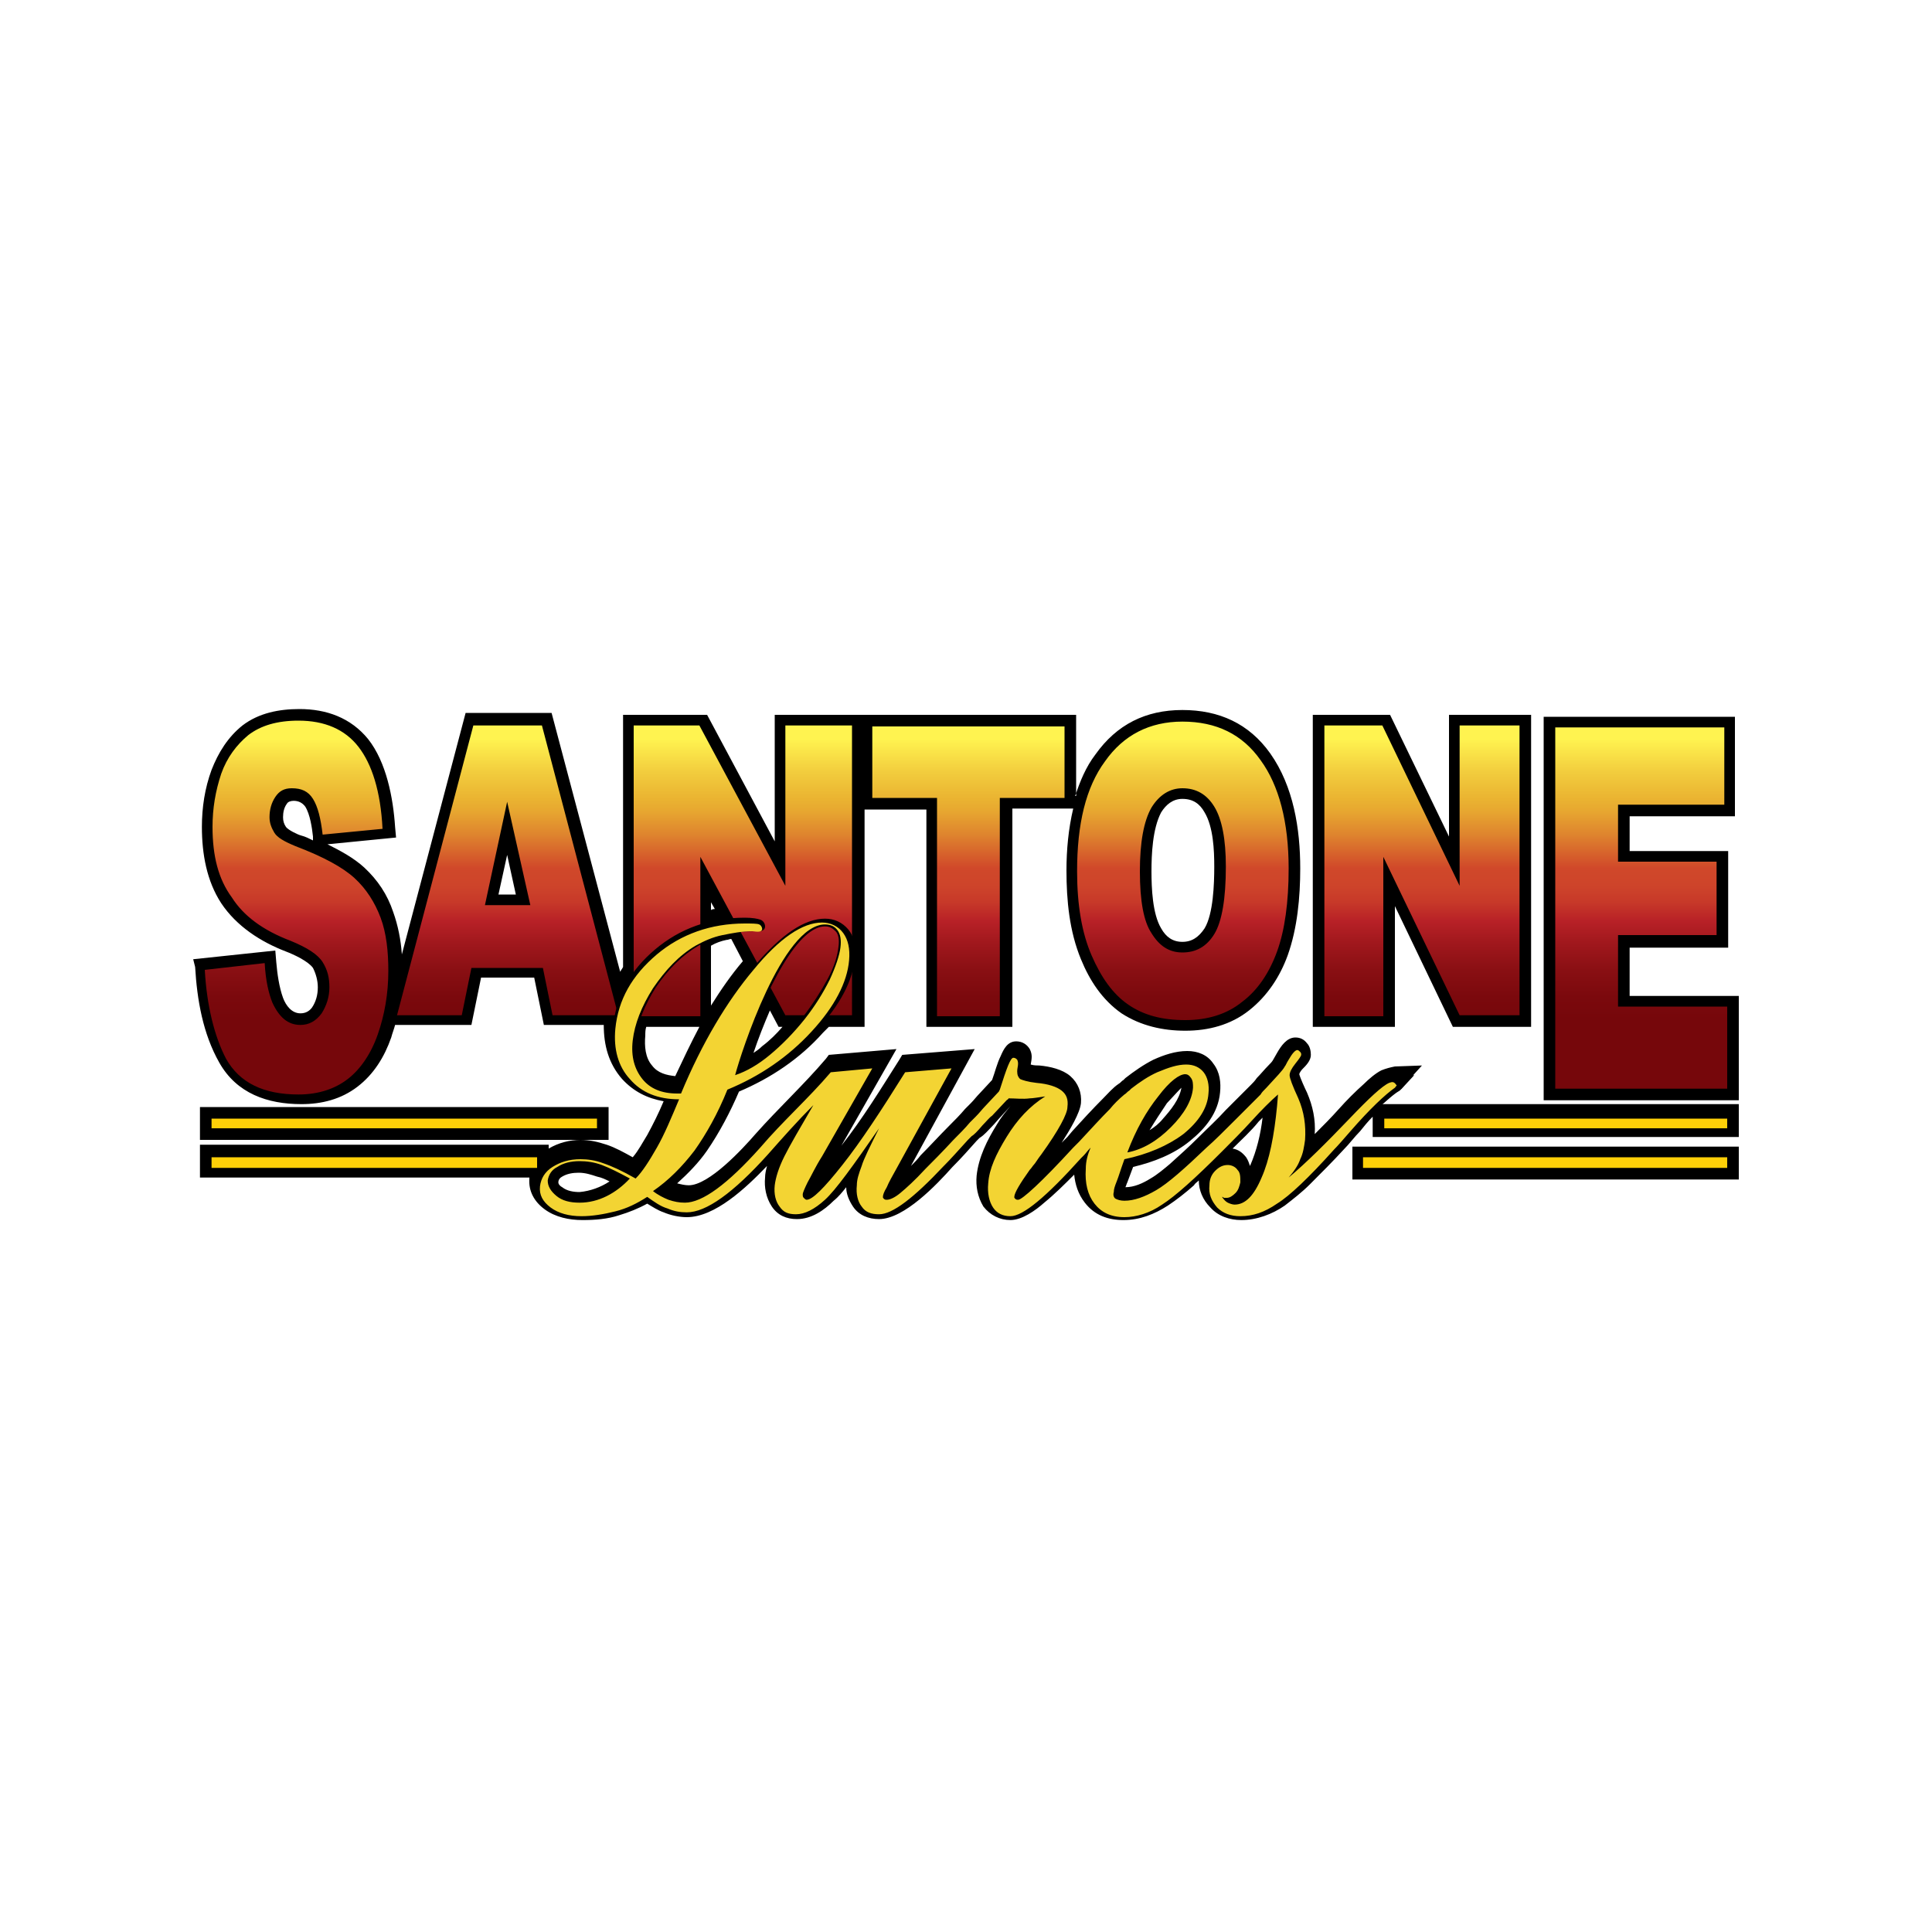 <?xml version="1.0" encoding="utf-8"?>
<!-- Generator: Adobe Illustrator 23.0.6, SVG Export Plug-In . SVG Version: 6.00 Build 0)  -->
<svg version="1.1" id="Layer_1" xmlns="http://www.w3.org/2000/svg" xmlns:xlink="http://www.w3.org/1999/xlink" x="0px" y="0px"
	 viewBox="0 0 200 200" style="enable-background:new 0 0 200 200;" xml:space="preserve">
<style type="text/css">
	.st0{fill-rule:evenodd;clip-rule:evenodd;}
	.st1{fill:url(#SVGID_1_);}
	.st2{fill-rule:evenodd;clip-rule:evenodd;fill:#FED008;}
	.st3{fill:#F3D433;}
</style>
<path class="st0" d="M111.3,82.4c0.5-1.5,1.1-3,2.1-4.3c2.2-3.1,5.2-4.6,9-4.6c3.8,0,6.9,1.4,9.1,4.5c2.4,3.4,3.1,7.8,3.1,11.9
	c0,3-0.3,6.2-1.3,9c-0.8,2.2-2.1,4.2-4,5.7c-1.9,1.5-4.2,2.1-6.6,2.1c-2.3,0-4.6-0.5-6.6-1.8c-2-1.4-3.3-3.4-4.2-5.6
	c-1.2-2.9-1.5-6.1-1.5-9.2c0-2.1,0.2-4.3,0.7-6.4h-6.3v22.6h-8.9V83.8h-6.4v14c0,0.3,0,0.6,0,0.8v7.7h-3.7c-0.2,0.2-0.4,0.4-0.6,0.6
	c-2.4,2.7-5.4,4.7-8.7,6.1c-0.9,2.1-2,4.2-3.3,6.1c-0.9,1.3-2,2.4-3.1,3.4c0.4,0.1,0.8,0.2,1.2,0.2c2.1,0,5.6-3.8,6.9-5.3
	c2.4-2.7,5-5.1,7.3-7.8l0.3-0.4l7-0.6l-5.7,10c2.2-2.8,4.1-5.9,6-8.9l0.3-0.5l7.5-0.6l-6.6,12.1c0.4-0.4,0.7-0.7,1-1.1
	c1-1,1.9-2,2.9-3c0.6-0.6,1.2-1.2,1.7-1.8c0.2-0.2,0.4-0.4,0.6-0.6c0.3-0.3,0.6-0.7,0.9-1l1.3-1.4c0.3-0.8,0.5-1.7,0.9-2.5
	c0.3-0.7,0.7-1.5,1.6-1.5c0.6,0,1.1,0.3,1.4,0.8l0,0l0,0c0.3,0.6,0.2,1,0.1,1.6c0.3,0.1,0.7,0.1,0.9,0.1c1.1,0.1,2.4,0.4,3.2,1.1
	c0.8,0.7,1.2,1.7,1.1,2.8c-0.1,1-1.1,2.7-2,4.1c0.2-0.2,0.4-0.4,0.6-0.6l0.5-0.6c1-1.1,2.1-2.3,3.2-3.4c0.5-0.5,1-1.1,1.6-1.5
	c0.2-0.1,0.3-0.3,0.5-0.4c0.1-0.1,0.1-0.1,0.2-0.2c0.9-0.7,1.9-1.4,2.9-1.9c1.1-0.5,2.3-0.9,3.5-0.9c1.1,0,2.1,0.4,2.7,1.3
	c0.7,0.9,0.8,2,0.7,3c-0.2,2.1-1.5,3.7-3.1,5c-1.7,1.4-3.8,2.2-5.9,2.7c-0.2,0.5-0.4,1.1-0.6,1.6c-0.1,0.2-0.1,0.3-0.2,0.5
	c0.9,0,1.8-0.4,2.6-0.9c0.7-0.4,1.4-1,2-1.5c1-0.9,2-1.8,2.9-2.7c1-1,2-1.9,2.9-2.9c0.4-0.4,0.9-0.9,1.3-1.3l1.3-1.3
	c0.2-0.2,0.4-0.4,0.6-0.7c0.4-0.4,0.8-0.9,1.2-1.3c0.2-0.2,0.4-0.4,0.5-0.6c0.1-0.2,0.3-0.5,0.4-0.7c0.4-0.7,1-1.6,1.9-1.6
	c0.5,0,0.9,0.2,1.2,0.6c0.3,0.3,0.4,0.8,0.4,1.2c0,0.6-0.5,1.1-0.9,1.5c-0.1,0.1-0.3,0.4-0.3,0.5c0.1,0.4,0.6,1.5,0.8,1.9
	c0.6,1.4,0.9,2.8,0.8,4.3c0.8-0.8,1.7-1.7,2.5-2.6c0.8-0.9,1.7-1.8,2.6-2.6c0.5-0.5,1.2-1.1,1.8-1.4c0.5-0.2,0.9-0.3,1.4-0.4
	l2.8-0.1l-1.9,2.1c0,0,0,0.1-0.1,0.1l-0.1,0.2l-0.2,0.1c-0.6,0.4-1.2,1-1.8,1.5c0,0,0,0,0,0H180v3.4h-37.9v-2.1
	c-0.5,0.5-0.9,1-1.3,1.5c-0.6,0.6-1.1,1.3-1.7,1.9c-1.1,1.2-2.3,2.4-3.5,3.6c-0.8,0.8-1.7,1.5-2.6,2.2c-1.3,0.9-2.9,1.5-4.5,1.5
	c-1.2,0-2.4-0.4-3.2-1.3c-0.8-0.8-1.2-1.8-1.2-2.8c-0.2,0.2-0.4,0.3-0.5,0.5c-0.9,0.8-1.8,1.5-2.7,2.1c-1.4,0.9-2.9,1.5-4.6,1.5
	c-1.6,0-3-0.5-4-1.8c-0.7-0.9-1-1.9-1.1-2.9c-1,1-2,2-3.1,2.9c-0.9,0.8-2.3,1.8-3.5,1.8c-1.1,0-2.1-0.5-2.8-1.4
	c-0.6-1-0.8-2.1-0.7-3.2c0.2-1.9,1.1-3.7,2.1-5.3c0.4-0.7,0.9-1.3,1.4-1.9l-1,1.1c-0.3,0.3-0.6,0.7-0.9,1c-0.4,0.4-0.8,0.9-1.3,1.2
	c-0.1,0.1-0.2,0.2-0.3,0.3c-0.8,0.9-1.6,1.8-2.4,2.6l-0.1,0.1l0,0c-1.6,1.8-5,5.4-7.6,5.4c-1.1,0-2.1-0.4-2.7-1.3
	c-0.4-0.6-0.7-1.3-0.7-2c-0.4,0.5-0.8,1-1.3,1.4c-1,1-2.3,1.9-3.8,1.9c-1.1,0-2-0.4-2.6-1.3c-0.6-0.9-0.8-2-0.7-3
	c0-0.4,0.1-0.8,0.2-1.2c-2.2,2.3-5.4,5.3-8.3,5.3c-0.8,0-1.7-0.2-2.4-0.5c-0.6-0.2-1.2-0.6-1.7-0.9c-0.9,0.5-1.9,0.9-2.9,1.2
	c-1.2,0.4-2.5,0.5-3.8,0.5c-1.4,0-2.8-0.3-3.9-1.1c-1.1-0.8-1.7-1.9-1.6-3.2c0,0,0-0.1,0-0.1H20.7v-3.4h36.1v0.4
	c1-0.6,2.2-0.9,3.3-0.9c0.9,0,1.8,0.2,2.7,0.5c0.9,0.3,1.8,0.8,2.7,1.3c0.6-0.7,1-1.5,1.5-2.3c0.6-1.1,1.2-2.3,1.7-3.5
	c-1.7-0.3-3.1-1-4.3-2.3c-1.4-1.6-1.9-3.5-1.9-5.6h-6.2l-1-4.9h-5.5l-1,4.9h-7.9c-0.1,0.4-0.3,0.9-0.4,1.3c-0.7,2-1.8,3.8-3.5,5.1
	c-1.7,1.3-3.7,1.8-5.8,1.8c-3.5,0-6.7-1.1-8.5-4.3c-1.7-3-2.3-6.5-2.5-9.9L20,99.3l8.5-0.9l0.1,1.2c0.1,1.2,0.3,2.6,0.7,3.7
	c0.3,0.8,0.9,1.6,1.8,1.6c0.5,0,0.9-0.2,1.2-0.6c0.4-0.6,0.6-1.3,0.6-2.1c0-0.7-0.2-1.4-0.5-2c-0.5-0.7-2-1.4-2.8-1.7
	c-2.6-1-5.1-2.6-6.7-5c-1.5-2.3-2-5.1-2-7.9c0-2,0.3-4,1-5.9c0.7-1.8,1.7-3.4,3.2-4.6c1.7-1.3,3.8-1.7,5.9-1.7
	c2.8,0,5.3,0.9,7.1,3.1c1.9,2.4,2.6,6.1,2.8,9.1l0.1,1.1l-7.1,0.7c1.4,0.7,2.7,1.4,3.8,2.4c1.4,1.3,2.4,2.8,3,4.6
	c0.5,1.4,0.8,2.9,0.9,4.4l6.6-25h8.9l7.1,26.8c0.1-0.2,0.2-0.3,0.3-0.5V74h8.7l7,13.1V74h31.2V82.4L111.3,82.4z M32.4,87l0-0.4
	c-0.1-0.9-0.3-2.3-0.8-3.1c-0.3-0.4-0.7-0.6-1.2-0.6c-0.3,0-0.6,0.1-0.7,0.3c-0.3,0.4-0.4,0.9-0.4,1.4c0,0.4,0.1,0.7,0.3,1l0,0
	c0.2,0.3,1.2,0.8,1.6,0.9C31.6,86.6,32,86.8,32.4,87L32.4,87z M140,118.7h40v3.4h-40V118.7L140,118.7z M20.7,114.6H63v3.4H20.7
	V114.6L20.7,114.6z M150,86.6V74h8.5v32.3h-8.1l-6-12.5v12.5h-8.5V74h8L150,86.6L150,86.6z M168.7,84.5v3.6h10.2v10h-10.2v5H180
	v10.8h-20.2V74.2h19.8v10.3H168.7L168.7,84.5z M130.7,115.7c-0.1,0.1-0.3,0.3-0.4,0.4c-0.8,1-1.8,1.9-2.7,2.8c0.6,0.1,1,0.4,1.4,0.9
	c0.2,0.3,0.3,0.6,0.4,0.9C130.1,119.1,130.5,117.4,130.7,115.7L130.7,115.7z M76.9,99.5l-1.2-2.3c-0.2,0-0.3,0.1-0.5,0.1
	c-0.5,0.1-1.1,0.3-1.6,0.6v6.2C74.6,102.5,75.7,100.9,76.9,99.5L76.9,99.5z M69.9,111.4c0.8-1.7,1.6-3.4,2.5-5.1h-5.5
	c-0.1,0.3-0.1,0.6-0.1,0.9c-0.1,1.1,0,2.3,0.7,3.1C68.1,111.1,69,111.3,69.9,111.4L69.9,111.4z M74,94.1l-0.4-0.7v0.8
	C73.8,94.1,73.9,94.1,74,94.1L74,94.1z M78,109c0.3-0.2,0.6-0.4,0.9-0.7c0.8-0.6,1.5-1.3,2.1-2h-0.4l-0.9-1.7
	C79.1,106,78.5,107.5,78,109L78,109z M63.1,122.3c-0.4-0.2-0.8-0.4-1.3-0.5c-0.6-0.2-1.2-0.4-1.9-0.4c-0.6,0-1.2,0.1-1.7,0.4
	c-0.2,0.1-0.4,0.3-0.4,0.6c0,0.2,0.2,0.4,0.4,0.5c0.5,0.4,1.2,0.5,1.8,0.5C61.1,123.3,62.2,122.9,63.1,122.3L63.1,122.3z M119,117
	c0.5-0.3,1-0.7,1.4-1.2c0.8-0.9,1.7-2,1.9-3.2c-0.5,0.5-1.2,1.3-1.5,1.6C120.2,115.1,119.6,116,119,117L119,117z M53.4,92.6
	l-0.9-4.1l-0.9,4.1H53.4L53.4,92.6z M119.2,90.2c0,1.7,0.1,4.4,1,5.9c0.5,0.9,1.2,1.4,2.2,1.4c1,0,1.7-0.5,2.3-1.4
	c0.9-1.5,1-4.6,1-6.4c0-1.7-0.1-4.1-1-5.6c-0.5-0.9-1.2-1.4-2.3-1.4c-1,0-1.7,0.6-2.2,1.4C119.3,85.8,119.2,88.5,119.2,90.2
	L119.2,90.2z"/>
<path class="st0" d="M55.3,121.6H21.1v-2.5h35.2v0.9c0.1-0.1,0.3-0.2,0.5-0.4c1-0.7,2.1-0.9,3.3-0.9c0.9,0,1.7,0.2,2.5,0.5
	c1,0.4,2,0.9,3,1.4c0.7-0.8,1.2-1.8,1.7-2.7c0.7-1.3,1.3-2.6,1.9-4c-1.8-0.2-3.3-0.9-4.6-2.3c-1.4-1.6-1.9-3.6-1.7-5.7h-6.3l-1-4.9
	h-6.3l-1,4.9h-7.9c-0.1,0.5-0.3,1-0.5,1.6c-0.7,1.9-1.8,3.7-3.4,4.9c-1.6,1.2-3.5,1.7-5.5,1.7c-3.3,0-6.4-1-8.1-4
	c-1.6-2.9-2.3-6.4-2.4-9.7l0-0.7l7.6-0.8l0.1,0.8c0.1,1.2,0.3,2.7,0.8,3.8c0.4,1,1.1,1.8,2.2,1.8c0.7,0,1.2-0.3,1.5-0.8
	c0.5-0.7,0.6-1.5,0.6-2.3c0-0.8-0.2-1.5-0.6-2.2c-0.5-0.8-2.1-1.5-3-1.9c-2.5-1-5-2.5-6.5-4.8c-1.5-2.3-2-5-2-7.6c0-2,0.3-3.9,1-5.7
	c0.6-1.7,1.6-3.2,3.1-4.4C26.9,74.3,29,74,31,74c2.7,0,5.1,0.8,6.8,2.9c1.9,2.4,2.5,6,2.7,8.9l0,0.7l-7.6,0.8l-0.1-0.7
	c-0.1-1-0.3-2.5-0.9-3.3c-0.4-0.6-0.9-0.8-1.6-0.8c-0.5,0-0.8,0.1-1.1,0.5c-0.3,0.5-0.5,1.1-0.5,1.7c0,0.4,0.1,0.8,0.4,1.2l0,0
	c0.3,0.5,1.3,0.9,1.8,1.1c2.1,0.8,4.7,1.9,6.4,3.5c1.4,1.2,2.3,2.7,2.9,4.5c0.6,1.9,0.9,3.8,0.9,5.8c0,0.7,0,1.3-0.1,2l7.4-28.1h8.2
	L64,102c0.3-0.5,0.5-1,0.9-1.5v-26h8l7.7,14.4V74.5h8.3v23.3c0,0.3,0,0.5,0,0.8v7.3h-3.5c-0.2,0.3-0.4,0.5-0.7,0.8
	c-2.4,2.7-5.4,4.7-8.7,6.1c-0.9,2.1-2,4.3-3.4,6.2c-1,1.4-2.2,2.7-3.6,3.8c0.2,0.1,0.4,0.2,0.6,0.3c0.5,0.2,0.9,0.3,1.4,0.3
	c2.3,0,5.9-3.9,7.2-5.4c2.4-2.7,5-5.1,7.3-7.8l0.2-0.2l6-0.5L86,119.6c-0.5,0.9-1,1.8-1.4,2.7c0,0,0,0.1-0.1,0.2
	c0.9-0.8,2.1-2.4,2.4-2.8c2.3-3,4.5-6.3,6.5-9.5l0.2-0.3l6.5-0.5l-6.2,11.4c-0.4,0.7-0.7,1.3-1,2c0.1-0.1,0.2-0.2,0.3-0.2
	c0.9-0.7,1.7-1.6,2.5-2.4c1-1,1.9-2,2.9-3c0.6-0.6,1.2-1.2,1.7-1.8c0.2-0.2,0.4-0.4,0.6-0.6c0.3-0.3,0.6-0.7,0.9-1l1.4-1.5l0,0
	c0.3-0.8,0.5-1.7,0.9-2.5c0.2-0.5,0.6-1.3,1.2-1.3c0.4,0,0.8,0.2,1,0.6l0,0l0,0c0.3,0.6,0.1,1,0,1.6c0,0,0,0.1,0,0.2
	c0.3,0.1,1.1,0.2,1.3,0.3c1,0.1,2.2,0.4,3,1c0.7,0.6,1,1.5,0.9,2.4c-0.1,1.3-2.1,4.2-2.9,5.2c-0.3,0.4-0.5,0.7-0.8,1.1
	c-0.1,0.2-0.3,0.4-0.4,0.5c-0.1,0.2-0.4,0.5-0.7,1c0.1-0.1,0.3-0.2,0.3-0.3c1.3-1.2,2.5-2.5,3.7-3.8l0.5-0.6c1-1.1,2.1-2.3,3.2-3.4
	c0.5-0.5,1-1,1.6-1.5c0.2-0.1,0.3-0.3,0.5-0.4c0.1-0.1,0.1-0.1,0.2-0.2c0.9-0.7,1.8-1.3,2.8-1.8c1-0.5,2.1-0.9,3.3-0.9
	c0.9,0,1.8,0.3,2.4,1.1c0.6,0.8,0.7,1.8,0.6,2.7c-0.2,2-1.4,3.5-2.9,4.7c-1.8,1.4-3.8,2.2-6,2.7c-0.2,0.6-0.5,1.2-0.7,1.9
	c-0.1,0.3-0.2,0.7-0.2,1c0,0,0,0.1,0,0.1c0.1,0,0.3,0,0.4,0c1,0,2.1-0.5,2.9-1c0.7-0.4,1.4-1,2.1-1.6c1-0.9,2-1.8,2.9-2.7
	c1-1,2-1.9,3-2.9c0.4-0.4,0.9-0.9,1.3-1.3l1.3-1.3c0.2-0.2,0.4-0.4,0.6-0.7c0.4-0.4,0.8-0.9,1.2-1.3c0.2-0.2,0.4-0.5,0.6-0.7
	c0.1-0.2,0.3-0.5,0.4-0.7c0.3-0.6,0.8-1.3,1.5-1.3c0.3,0,0.6,0.2,0.9,0.4c0.2,0.2,0.3,0.6,0.3,0.9c0,0.4-0.5,1-0.8,1.3
	c-0.1,0.2-0.4,0.5-0.4,0.8c0,0.4,0.6,1.7,0.8,2.1c0.7,1.5,0.9,3,0.8,4.6c0,0.2,0,0.4-0.1,0.7c1.1-1.1,2.3-2.3,3.4-3.4
	c0.8-0.9,1.7-1.8,2.6-2.6c0.5-0.4,1.1-1,1.7-1.3c0.4-0.2,0.7-0.3,1.2-0.3l1.8-0.1l-1.2,1.3c0,0-0.1,0.1-0.1,0.1l-0.1,0.1l-0.1,0.1
	c-0.7,0.4-1.3,1-1.9,1.5c-0.9,0.9-1.8,1.8-2.6,2.8c-0.6,0.6-1.1,1.3-1.7,1.9c-1.1,1.2-2.3,2.4-3.5,3.6c-0.8,0.7-1.6,1.5-2.5,2.1
	c-1.3,0.8-2.7,1.4-4.2,1.4c-1.1,0-2.1-0.4-2.9-1.2c-0.8-0.8-1.1-1.8-1-2.9c0-0.3,0.1-0.6,0.2-0.9c-0.5,0.5-1,0.9-1.5,1.3
	c-0.8,0.7-1.7,1.5-2.7,2.1c-1.3,0.8-2.8,1.4-4.3,1.4c-1.5,0-2.7-0.5-3.6-1.6c-0.8-1.1-1.1-2.4-1.1-3.7c-1.2,1.3-2.5,2.6-3.8,3.7
	c-0.8,0.7-2.1,1.7-3.2,1.7c-1,0-1.9-0.4-2.4-1.2c-0.6-0.9-0.7-1.9-0.6-3c0.2-1.8,1-3.6,2-5.1c0.7-1,1.4-2,2.3-2.9
	c-0.4,0-0.8,0-1.2,0l-1.5,1.6c-0.3,0.3-0.6,0.7-0.9,1c-0.3,0.4-0.8,0.9-1.2,1.2c-0.1,0.1-0.2,0.2-0.3,0.3c-0.8,0.9-1.6,1.8-2.4,2.6
	l-0.1,0.1l0,0c-1.5,1.6-4.9,5.3-7.2,5.3c-1,0-1.8-0.3-2.4-1.1c-0.6-0.8-0.7-1.8-0.7-2.7c0-0.1,0-0.2,0-0.3c-0.6,0.8-1.3,1.7-2.1,2.4
	c-0.9,0.9-2.1,1.7-3.5,1.7c-0.9,0-1.7-0.4-2.3-1.1c-0.6-0.8-0.7-1.8-0.6-2.7c0.1-1.1,0.6-2.3,1-3.3c0,0,0,0,0-0.1
	c-0.2,0.2-0.4,0.4-0.6,0.7c-1.9,2.2-5.8,6.3-8.9,6.3c-0.8,0-1.5-0.2-2.3-0.5c-0.7-0.3-1.3-0.6-1.8-1c-1,0.5-2,1-3,1.3
	c-1.2,0.3-2.4,0.5-3.7,0.5c-1.3,0-2.6-0.2-3.7-1c-1-0.7-1.5-1.6-1.4-2.8C55.2,122,55.3,121.8,55.3,121.6L55.3,121.6z M126.6,119.3
	c0.2,0,0.3-0.1,0.5-0.1c0.6,0,1.2,0.3,1.6,0.8c0.4,0.5,0.4,1.2,0.4,1.8c0,0.3-0.1,0.5-0.2,0.7c0.4-0.5,0.7-1.2,0.9-1.6
	c0.9-2,1.3-4.4,1.5-6.6c-0.5,0.5-0.9,0.9-1.3,1.4c-1,1.1-2.1,2.1-3.1,3.2C126.8,119.1,126.7,119.2,126.6,119.3L126.6,119.3z
	 M140.4,119.1h39.2v2.5h-39.2V119.1L140.4,119.1z M142.5,115.1h37v2.5h-37V115.1L142.5,115.1z M21.1,115.1h41.4v2.5H21.1V115.1
	L21.1,115.1z M104.2,83.3v22.6h-8V83.3h-6.7v-8.9h21.3v8.9H104.2L104.2,83.3z M110.7,90.2c0-4,0.6-8.5,3-11.8c2.1-3,5-4.4,8.6-4.4
	c3.6,0,6.6,1.4,8.7,4.3c2.4,3.3,3,7.7,3,11.7c0,2.9-0.3,6.1-1.3,8.9c-0.8,2.2-2,4.1-3.8,5.5c-1.8,1.5-4,2-6.3,2
	c-2.2,0-4.5-0.5-6.3-1.7c-1.9-1.3-3.2-3.3-4.1-5.4C111.1,96.4,110.7,93.2,110.7,90.2L110.7,90.2z M150.4,88.6V74.5h7.6v31.4h-7.3
	l-6.7-14v14h-7.6V74.5h7.3L150.4,88.6L150.4,88.6z M168.3,84v4.5h10.2v9.1h-10.2v5.9h11.3v9.9h-19.3V74.6h19V84H168.3L168.3,84z
	 M77.5,99.5L76,96.7c-0.3,0-0.6,0.1-0.8,0.2c-0.7,0.2-1.3,0.4-1.9,0.7v8.1C74.5,103.5,75.9,101.4,77.5,99.5L77.5,99.5z M73.1,105.9
	h-6.6c-0.1,0.4-0.2,0.9-0.2,1.3c-0.1,1.2,0,2.5,0.8,3.4c0.8,0.9,1.9,1.2,3,1.2C71.1,109.8,72,107.8,73.1,105.9L73.1,105.9z
	 M74.7,94.4l-1.5-2.8v3.1C73.7,94.6,74.2,94.5,74.7,94.4L74.7,94.4z M77.2,110c0.7-0.4,1.4-0.8,2-1.3c1-0.8,2-1.8,2.8-2.8h-1.1
	l-1.2-2.3C78.7,105.7,77.9,107.8,77.2,110L77.2,110z M63.9,122.2c-0.6-0.3-1.3-0.7-1.9-0.9c-0.6-0.2-1.3-0.4-2-0.4
	c-0.7,0-1.4,0.1-1.9,0.5c-0.3,0.2-0.6,0.5-0.6,0.9c0,0.4,0.3,0.7,0.6,0.9c0.6,0.4,1.3,0.5,2,0.5C61.5,123.8,62.8,123.2,63.9,122.2
	L63.9,122.2z M118,118.1c1-0.4,1.9-1.1,2.7-1.9c0.9-1,1.9-2.3,2.1-3.7c0-0.2,0-0.4-0.1-0.5l0,0c0,0,0,0,0,0c-0.6,0.1-1.9,1.7-2.2,2
	C119.5,115.2,118.7,116.6,118,118.1L118,118.1z M54,93l-1.4-6.6L51.1,93H54L54,93z M118.7,90.2c0,1.8,0.1,4.6,1.1,6.1
	c0.6,1,1.4,1.6,2.6,1.6c1.2,0,2-0.6,2.6-1.6c1-1.6,1.1-4.8,1.1-6.6c0-1.8-0.2-4.3-1.1-5.8c-0.6-1-1.4-1.6-2.6-1.6
	c-1.2,0-2,0.7-2.5,1.6C118.9,85.6,118.7,88.4,118.7,90.2L118.7,90.2z"/>
<linearGradient id="SVGID_1_" gradientUnits="userSpaceOnUse" x1="100.026" y1="76.49" x2="100.026" y2="105.53">
	<stop  offset="0" style="stop-color:#FFF350"/>
	<stop  offset="0.121" style="stop-color:#F2CC3D"/>
	<stop  offset="0.215" style="stop-color:#EAB331"/>
	<stop  offset="0.26" style="stop-color:#E7A630"/>
	<stop  offset="0.344" style="stop-color:#DE832E"/>
	<stop  offset="0.457" style="stop-color:#D14A2A"/>
	<stop  offset="0.461" style="stop-color:#D0482A"/>
	<stop  offset="0.523" style="stop-color:#CE442A"/>
	<stop  offset="0.581" style="stop-color:#C73929"/>
	<stop  offset="0.636" style="stop-color:#BB2627"/>
	<stop  offset="0.649" style="stop-color:#B82127"/>
	<stop  offset="0.725" style="stop-color:#A1181D"/>
	<stop  offset="0.826" style="stop-color:#890F13"/>
	<stop  offset="0.92" style="stop-color:#7B090D"/>
	<stop  offset="1" style="stop-color:#76070B"/>
</linearGradient>
<path class="st1" d="M21.2,100.4l6.2-0.7c0.1,1.8,0.4,3.1,0.8,4.1c0.7,1.5,1.6,2.3,2.9,2.3c0.9,0,1.6-0.4,2.2-1.2
	c0.5-0.8,0.8-1.7,0.8-2.7c0-1-0.2-1.8-0.7-2.6c-0.5-0.8-1.6-1.5-3.3-2.2c-2.9-1.1-4.9-2.6-6.1-4.5C22.6,91,22,88.6,22,85.6
	c0-1.9,0.3-3.7,0.9-5.5c0.6-1.7,1.6-3,2.8-4c1.3-1,3-1.5,5.2-1.5c2.7,0,4.8,0.9,6.2,2.7c1.4,1.8,2.3,4.6,2.5,8.5l-6.2,0.6
	c-0.2-1.7-0.5-2.9-1-3.7c-0.5-0.8-1.2-1.1-2.2-1.1c-0.8,0-1.3,0.3-1.7,0.9c-0.4,0.6-0.6,1.3-0.6,2.1c0,0.6,0.2,1.1,0.5,1.6
	c0.3,0.5,1,0.9,2.2,1.4c2.9,1.1,4.9,2.2,6.1,3.3c1.2,1.1,2.1,2.5,2.7,4.1c0.6,1.6,0.8,3.5,0.8,5.5c0,2.4-0.4,4.6-1.1,6.6
	c-0.7,2-1.8,3.6-3.1,4.6c-1.3,1-3,1.6-5.1,1.6c-3.6,0-6.1-1.2-7.5-3.7C22.2,107.3,21.4,104.1,21.2,100.4L21.2,100.4z M56.2,100.2
	L56.2,100.2l1,4.9h6.8l-7.9-30H49l-7.9,30h6.7l1-4.9H56.2L56.2,100.2z M54.9,93.7L54.9,93.7h-4.7L52.5,83L54.9,93.7L54.9,93.7z
	 M65.6,75.2L65.6,75.2v30h6.9V88.7l8.8,16.4h6.9v-30h-6.9v16.6l-8.9-16.6H65.6L65.6,75.2z M90.3,75.2L90.3,75.2v7.4H97v22.6h6.5
	V82.6h6.7v-7.4H90.3L90.3,75.2z M111.5,90.2L111.5,90.2c0,3.5,0.5,6.4,1.5,8.7c1,2.3,2.2,4,3.8,5.1c1.6,1.1,3.5,1.6,5.9,1.6
	c2.3,0,4.3-0.6,5.9-1.9c1.6-1.2,2.8-3,3.6-5.2c0.8-2.2,1.2-5.1,1.2-8.6c0-4.8-1-8.6-2.9-11.2c-1.9-2.7-4.6-4-8.1-4
	c-3.4,0-6.1,1.4-8,4.1C112.4,81.5,111.5,85.3,111.5,90.2L111.5,90.2z M118,90.2L118,90.2c0-3,0.4-5.2,1.2-6.6c0.8-1.3,1.9-2,3.2-2
	c1.4,0,2.5,0.6,3.3,1.9c0.8,1.3,1.2,3.4,1.2,6.2c0,3.3-0.4,5.7-1.2,7c-0.8,1.3-1.9,1.9-3.3,1.9c-1.4,0-2.4-0.7-3.2-2
	C118.4,95.4,118,93.3,118,90.2L118,90.2z M137.1,75.2L137.1,75.2v30h6.1V88.7l7.9,16.4h6.2v-30h-6.2v16.6l-8-16.6H137.1L137.1,75.2z
	 M161,75.3L161,75.3v37.4h17.8v-8.5h-11.3v-7.4h10.2v-7.6h-10.2v-5.9h11v-8H161L161,75.3z"/>
<polygon class="st2" points="21.9,115.8 61.8,115.8 61.8,116.8 21.9,116.8 21.9,115.8 "/>
<polygon class="st2" points="21.9,119.8 55.6,119.8 55.6,120.9 21.9,120.9 21.9,119.8 "/>
<polygon class="st2" points="143.3,115.8 178.8,115.8 178.8,116.8 143.3,116.8 143.3,115.8 "/>
<polygon class="st2" points="141.1,119.8 178.8,119.8 178.8,120.9 141.1,120.9 141.1,119.8 "/>
<path d="M128.5,125.5c-1,0-1.9-0.3-2.6-1c-0.7-0.7-1-1.5-0.9-2.4c0.1-0.6,0.3-1.2,0.7-1.6c0.4-0.4,0.9-0.7,1.4-0.7
	c0.5,0,0.9,0.2,1.1,0.6c0.2,0.4,0.3,0.8,0.3,1.4c0,0.4-0.2,0.9-0.5,1.2c-0.3,0.4-0.7,0.6-1,0.6c0,0,0,0,0,0c0.1,0,0.1,0.1,0.2,0.1
	c0.2,0.1,0.4,0.2,0.6,0.2c1,0,1.8-0.9,2.6-2.7c0.8-1.8,1.3-4.3,1.6-7.4l0.1-0.7c-0.7,0.6-1.5,1.4-2.3,2.4c-0.7,0.8-1.4,1.5-2.2,2.3
	c-0.3,0.3-0.6,0.6-0.9,0.9c-2.8,2.8-4.9,4.6-6.3,5.5c-1.4,0.9-2.8,1.3-4,1.3c-1.4,0-2.5-0.5-3.2-1.4c-0.8-1-1.1-2.2-0.9-3.7
	c0-0.4,0.1-0.9,0.2-1.3c0,0,0,0-0.1,0.1l-0.3,0.3c-3.7,4.1-6.1,6-7.4,6c-0.9,0-1.5-0.3-2-1c-0.4-0.6-0.6-1.5-0.5-2.6
	c0.1-1.5,0.8-3.1,1.9-4.9c1-1.5,2.1-2.8,3.4-3.8c-0.3,0-0.6,0.1-0.8,0.1c-0.2,0-0.5,0-0.7,0c-0.2,0-0.5,0-0.7,0c-0.2,0-0.4,0-0.6,0
	c-0.1,0-0.1,0.1-0.2,0.2l-1.5,1.6c-0.2,0.2-0.5,0.6-0.9,1l-0.1,0.1c-0.5,0.6-0.9,1-1.2,1.1l-0.4,0.4c-0.9,1-1.7,1.8-2.4,2.7
	l-0.1,0.1c-3.2,3.4-5.4,5.1-6.9,5.1c-0.8,0-1.5-0.3-2-0.9c-0.5-0.6-0.6-1.4-0.5-2.4c0.1-0.6,0.2-1.2,0.5-2c0.1-0.4,0.4-0.8,0.6-1.5
	c-1.8,2.6-3.2,4.4-4.1,5.2c-1.1,1.1-2.2,1.6-3.1,1.6c-0.8,0-1.4-0.3-1.8-0.9c-0.4-0.6-0.6-1.4-0.5-2.4c0.1-0.8,0.4-1.8,1-3.1
	c0.4-0.9,1.1-2.2,2.1-3.8c-1,1.1-2,2.2-3,3.3l-0.5,0.5c-3.6,4.1-6.4,6.1-8.5,6.1c-0.7,0-1.4-0.1-2.1-0.4c-0.6-0.3-1.3-0.7-2-1.2
	c-1,0.6-2.1,1.1-3.2,1.4c-1.2,0.3-2.4,0.5-3.5,0.5c-1.4,0-2.5-0.3-3.4-0.9c-0.9-0.6-1.2-1.4-1.2-2.4c0.1-0.9,0.5-1.6,1.3-2.2
	c0.8-0.6,1.8-0.8,3-0.8c0.7,0,1.5,0.2,2.4,0.5c0.8,0.3,1.9,0.8,3.2,1.6c0.6-0.7,1.3-1.7,2.1-3.1c0.8-1.4,1.5-2.9,2.2-4.7
	c-2.1-0.1-3.7-0.8-4.9-2.1c-1.2-1.4-1.8-3.2-1.6-5.4c0.3-3,1.7-5.6,4.3-7.8c2.6-2.2,5.7-3.3,9.3-3.3c0.8,0,1.3,0.1,1.6,0.2
	c0.3,0.1,0.5,0.4,0.5,0.7c0,0.2-0.1,0.5-0.7,0.5c-0.1,0-0.2,0-0.3,0c-0.1,0-0.1,0-0.2,0c-1.1,0-2.1,0.1-3,0.4
	c-0.9,0.2-1.9,0.6-2.7,1.1c-1.7,1-3.1,2.4-4.4,4.3c-1.2,1.9-1.9,3.7-2.1,5.3c-0.1,1.6,0.2,2.9,1,3.8c0.8,0.9,1.9,1.4,3.5,1.4h0.3
	c2.3-5.2,4.8-9.5,7.5-12.7c2.8-3.3,5.2-4.9,7.3-4.9c1,0,1.8,0.4,2.4,1.1c0.6,0.7,0.8,1.7,0.7,2.9c-0.2,2.4-1.5,4.9-4,7.6
	c-2.4,2.6-5.3,4.7-8.7,6.1c-1,2.5-2.1,4.6-3.4,6.2c-1.2,1.6-2.6,3-4.1,4.1c0.4,0.3,0.9,0.6,1.3,0.7c0.5,0.2,1,0.3,1.6,0.3
	c1.8,0,4.3-1.9,7.6-5.6c1.2-1.3,2.4-2.6,3.7-3.9c1.2-1.3,2.5-2.6,3.7-3.9l0.1-0.1l4.8-0.4l-5.3,9.4c-0.6,1.1-1.1,2-1.5,2.7
	c-0.5,0.9-0.5,1.1-0.5,1.2c0,0.1,0,0.1,0.1,0.2c0.1,0.1,0.1,0.1,0.1,0.1c0.3,0,1.1-0.5,3.5-3.5c1.9-2.4,4.1-5.6,6.5-9.6l0.1-0.1
	l5.2-0.4l-5.7,10.5c-0.5,0.9-0.8,1.6-1.1,2.1c-0.3,0.6-0.3,0.9-0.3,1c0,0,0,0.1,0,0.1c0,0,0,0,0.1,0c0.2,0,0.6-0.1,1.3-0.7
	c0.6-0.5,1.5-1.3,2.6-2.5c0.7-0.7,1.6-1.7,2.9-3c0.6-0.7,1.2-1.3,1.7-1.8c0.2-0.2,0.3-0.4,0.6-0.6c0.4-0.4,0.7-0.7,0.9-1l1.5-1.6
	l0-0.1c1-3.1,1.3-3.4,1.6-3.4c0.2,0,0.4,0.1,0.5,0.3c0.2,0.3,0.1,0.7,0,1c0,0.1,0,0.2,0,0.3c0,0.3,0,0.5,0.2,0.6
	c0.1,0.1,0.5,0.2,1.6,0.4c1.3,0.2,2.2,0.5,2.7,0.9c0.5,0.4,0.8,1.1,0.7,1.9c-0.1,0.8-1,2.4-2.8,5c-0.2,0.4-0.5,0.7-0.6,0.9l-0.1,0.2
	c-0.1,0.1-0.1,0.2-0.2,0.4l-0.1,0.2c-1.2,1.8-1.5,2.5-1.6,2.7c0,0,0,0,0,0.1c0,0,0,0,0.1,0c0.2,0,1.1-0.5,5.6-5.3l0.6-0.6
	c1.3-1.4,2.3-2.5,3.2-3.4c0.5-0.5,1-1,1.5-1.5c0.2-0.1,0.3-0.3,0.5-0.4c0.1-0.1,0.1-0.1,0.2-0.2c0.9-0.7,1.8-1.3,2.7-1.7
	c1.2-0.6,2.2-0.8,3-0.8c0.8,0,1.5,0.3,1.9,0.9c0.4,0.6,0.6,1.4,0.5,2.4c-0.1,1.6-1,3-2.7,4.3c-1.6,1.3-3.6,2.2-6.1,2.7
	c-0.3,0.9-0.6,1.6-0.8,2.2c-0.2,0.5-0.2,0.9-0.3,1.1c0,0.3,0,0.4,0.2,0.5c0.1,0.1,0.3,0.2,0.8,0.2c1,0,2.1-0.4,3.2-1.1
	c1.2-0.7,2.9-2.2,5.1-4.4c0.8-0.8,1.8-1.8,3-2.9c0.5-0.5,0.9-0.9,1.3-1.3l1.9-2c1-1.1,1.7-1.8,1.9-2.1c0.1-0.2,0.2-0.4,0.4-0.7
	c0.4-0.7,0.7-1.1,1.1-1.1c0.1,0,0.3,0,0.5,0.2c0.1,0.1,0.2,0.3,0.2,0.5c0,0.1-0.1,0.3-0.6,1c-0.3,0.4-0.5,0.8-0.6,1.1
	c0,0.1,0.1,0.6,0.9,2.3c0.6,1.4,0.9,2.8,0.7,4.4c-0.1,0.8-0.2,1.4-0.5,2.1c-0.1,0.2-0.2,0.3-0.3,0.5c1.5-1.4,3.1-3,4.9-4.9
	c2.1-2.2,3.4-3.4,4.2-3.8c0.4-0.2,0.6-0.2,1-0.3l0.5,0l-0.3,0.4c-0.1,0.1-0.1,0.1-0.1,0.2l0,0l0,0c-1.1,0.7-2.6,2.1-4.6,4.4
	c-0.7,0.8-1.3,1.5-1.7,1.9c-2.6,2.9-4.6,4.7-5.9,5.6C131.1,125.1,129.8,125.5,128.5,125.5z M59.9,120.4c-0.9,0-1.6,0.2-2.2,0.5
	c-0.6,0.3-0.8,0.8-0.9,1.3c0,0.5,0.2,1,0.8,1.4c0.6,0.4,1.4,0.6,2.3,0.6c1.7,0,3.4-0.7,4.9-2.2c-1-0.6-1.9-1-2.7-1.3
	C61.4,120.6,60.6,120.4,59.9,120.4z M122.8,111.4c-0.4,0-1.2,0.4-2.7,2.2c-1.1,1.5-2.2,3.2-3.1,5.3c1.5-0.3,2.8-1.2,4.1-2.4
	c1.3-1.4,2.1-2.7,2.2-4c0-0.3,0-0.6-0.2-0.8C123,111.4,122.8,111.4,122.8,111.4z M85.4,95.9c-2.6,0-5.9,5.5-9.1,15
	c1-0.4,2.1-1,3.2-1.9c1.2-1,2.4-2.2,3.6-3.7c1-1.3,1.9-2.7,2.6-4c0.7-1.3,1-2.4,1.1-3.3c0.1-0.7,0-1.3-0.3-1.6
	C86.2,96.1,85.9,95.9,85.4,95.9z"/>
<path class="st3" d="M143.8,112.1c-0.7,0.3-2.1,1.6-4.1,3.7c-2.4,2.5-4.5,4.6-6.3,6.1c0.6-0.7,1-1.3,1.2-1.9c0.3-0.6,0.4-1.3,0.5-2
	c0.1-1.5-0.1-2.9-0.7-4.3c-0.6-1.3-0.9-2.1-0.9-2.4c0-0.3,0.2-0.7,0.6-1.2c0.4-0.5,0.6-0.8,0.6-0.9c0-0.1,0-0.2-0.1-0.3
	c-0.1-0.1-0.2-0.2-0.3-0.2c-0.2,0-0.5,0.3-0.9,1c-0.2,0.3-0.3,0.6-0.4,0.7c-0.2,0.4-0.9,1.1-1.9,2.2c-0.3,0.3-0.5,0.5-0.6,0.7
	l-1.3,1.3c-0.4,0.4-0.8,0.8-1.3,1.3c-1.2,1.2-2.2,2.2-3,2.9c-2.3,2.2-4,3.7-5.2,4.4c-1.2,0.7-2.3,1.1-3.3,1.1
	c-0.4,0-0.7-0.1-0.9-0.2c-0.2-0.1-0.3-0.4-0.2-0.7c0-0.3,0.1-0.6,0.3-1.1c0.2-0.5,0.4-1.2,0.8-2.3c2.4-0.5,4.5-1.4,6.1-2.6
	c1.6-1.3,2.5-2.7,2.6-4.2c0.1-0.9-0.1-1.7-0.5-2.2c-0.4-0.5-1-0.8-1.8-0.8c-0.9,0-1.8,0.3-3,0.8c-0.9,0.4-1.8,1-2.7,1.7
	c-0.1,0.1-0.1,0.1-0.2,0.2c-0.2,0.1-0.3,0.3-0.5,0.4c-0.6,0.5-1.1,1-1.5,1.5c-0.9,0.9-1.9,2-3.2,3.4l-0.6,0.6
	c-3.3,3.6-5.3,5.4-5.7,5.4c-0.1,0-0.2,0-0.3-0.1c-0.1-0.1-0.1-0.1-0.1-0.2c0-0.4,0.6-1.4,1.6-2.8c0.2-0.2,0.3-0.4,0.4-0.5
	c0.2-0.2,0.4-0.6,0.8-1.1c1.8-2.5,2.7-4.2,2.7-4.9c0.1-0.8-0.1-1.3-0.6-1.7c-0.5-0.4-1.4-0.7-2.6-0.8c-0.9-0.1-1.5-0.3-1.7-0.4
	c-0.2-0.2-0.3-0.4-0.3-0.8c0-0.4,0.2-0.8,0-1.2c-0.1-0.1-0.2-0.2-0.4-0.2c-0.3,0-0.7,1.1-1.4,3.3l-0.1,0.2l-1.5,1.6
	c-0.2,0.2-0.5,0.6-0.9,1c-0.2,0.2-0.4,0.4-0.6,0.6c-0.5,0.6-1.1,1.2-1.7,1.8c-1.2,1.3-2.2,2.3-2.9,3c-1.1,1.2-2,2-2.6,2.5
	c-0.6,0.5-1.1,0.7-1.4,0.7c-0.1,0-0.2,0-0.3-0.1c-0.1-0.1-0.1-0.1-0.1-0.2c0-0.2,0.1-0.5,0.4-1c0.2-0.5,0.6-1.2,1.1-2.1l5.6-10.2
	l-4.8,0.4c-2.5,4-4.6,7.2-6.5,9.6c-1.9,2.4-3.1,3.6-3.7,3.6c-0.1,0-0.2-0.1-0.3-0.2c-0.1-0.1-0.1-0.2-0.1-0.4c0-0.1,0.2-0.6,0.5-1.2
	c0.4-0.7,0.8-1.6,1.5-2.7l5.2-9.1l-4.3,0.4c-2.3,2.7-5,5.1-7.3,7.8c-3.4,3.8-6,5.7-7.8,5.7c-0.6,0-1.1-0.1-1.7-0.3
	c-0.5-0.2-1.1-0.5-1.6-0.9c1.6-1.1,3-2.5,4.3-4.2c1.2-1.7,2.4-3.8,3.4-6.3c3.4-1.4,6.3-3.4,8.7-6c2.4-2.6,3.7-5.1,3.9-7.4
	c0.1-1.2-0.1-2.1-0.6-2.8c-0.5-0.7-1.3-1.1-2.2-1.1c-2,0-4.4,1.6-7.1,4.9c-2.7,3.2-5.3,7.5-7.5,12.8h-0.4c-1.6,0-2.8-0.5-3.6-1.5
	c-0.8-1-1.2-2.3-1-4c0.2-1.7,0.9-3.5,2.1-5.4c1.3-1.9,2.7-3.4,4.4-4.4c0.9-0.5,1.8-0.9,2.8-1.1c1-0.2,2-0.4,3.1-0.4
	c0.2,0,0.9,0.2,1-0.2c0-0.2-0.1-0.4-0.3-0.5c-0.2-0.1-0.8-0.1-1.5-0.1c-3.5,0-6.6,1.1-9.1,3.2c-2.6,2.2-4,4.7-4.3,7.7
	c-0.2,2.1,0.3,3.9,1.5,5.2c1.2,1.4,2.9,2.1,5.1,2.1c-0.8,1.9-1.5,3.6-2.3,5c-0.8,1.4-1.5,2.5-2.2,3.2c-1.4-0.8-2.5-1.3-3.4-1.6
	c-0.8-0.3-1.6-0.4-2.3-0.4c-1.2,0-2.1,0.3-2.9,0.8c-0.8,0.5-1.2,1.2-1.3,2c-0.1,0.9,0.3,1.6,1.1,2.2c0.8,0.6,1.9,0.9,3.2,0.9
	c1.1,0,2.3-0.2,3.5-0.5c1.2-0.3,2.2-0.8,3.3-1.5c0.7,0.5,1.4,1,2.1,1.2c0.7,0.3,1.3,0.4,2,0.4c2,0,4.8-2,8.4-6
	c1.5-1.7,3.1-3.5,4.7-5.1c-1.4,2.4-2.4,4.1-3,5.3c-0.6,1.2-0.9,2.2-1,3c-0.1,0.9,0.1,1.7,0.5,2.2c0.4,0.6,0.9,0.8,1.7,0.8
	c0.9,0,1.9-0.5,3-1.5c1.1-1,2.9-3.5,5.6-7.4c-0.9,1.8-1.6,3.2-1.8,3.9c-0.3,0.8-0.5,1.4-0.5,2c-0.1,0.9,0.1,1.7,0.5,2.2
	c0.4,0.6,1,0.8,1.8,0.8c1.4,0,3.6-1.7,6.7-5l0.1-0.1c0.6-0.6,1.4-1.5,2.4-2.6c0.1-0.1,0.3-0.3,0.4-0.4c0.2-0.1,0.6-0.5,1.1-1.1
	c0.4-0.4,0.7-0.8,1-1l1.5-1.6c0.1-0.1,0.2-0.1,0.2-0.2c0.7,0,1.5,0.1,2.2,0c0.3,0,0.9-0.1,1.6-0.2c-1.6,1-2.9,2.4-4,4.2
	c-1.1,1.8-1.8,3.3-1.9,4.8c-0.1,1,0.1,1.9,0.5,2.5c0.4,0.6,1,0.9,1.8,0.9c1.3,0,3.7-2,7.3-6l0.3-0.3c0.2-0.2,0.4-0.5,0.7-0.8
	c-0.3,0.7-0.5,1.4-0.5,2.2c-0.1,1.5,0.2,2.7,0.9,3.6c0.7,0.9,1.7,1.4,3.1,1.4c1.2,0,2.6-0.4,3.9-1.3c1.4-0.9,3.4-2.7,6.2-5.5
	c1-1,2.1-2.1,3.1-3.2c1-1.1,1.9-2,2.7-2.7l-0.1,1.2c-0.3,3.1-0.8,5.6-1.6,7.4c-0.8,1.9-1.7,2.8-2.8,2.8c-0.2,0-0.5-0.1-0.7-0.2
	c-0.2-0.1-0.4-0.3-0.6-0.6c0.1,0,0.2,0.1,0.2,0.1c0.1,0,0.2,0,0.3,0c0.3,0,0.6-0.2,0.9-0.5c0.3-0.3,0.4-0.7,0.5-1.1
	c0-0.6,0-1-0.3-1.3c-0.2-0.3-0.6-0.5-1-0.5c-0.5,0-0.9,0.2-1.3,0.6c-0.4,0.4-0.6,0.9-0.6,1.5c-0.1,0.9,0.2,1.6,0.8,2.3
	c0.6,0.6,1.4,0.9,2.4,0.9c1.3,0,2.5-0.4,3.8-1.3c1.3-0.8,3.3-2.7,5.9-5.6c0.4-0.4,1-1.1,1.7-1.9c2-2.3,3.6-3.8,4.6-4.5
	c0.1-0.1,0.1-0.2,0.2-0.2C144.3,111.9,144.1,112,143.8,112.1L143.8,112.1z M85.4,95.7c0.6,0,1,0.2,1.3,0.6c0.3,0.4,0.4,1,0.3,1.8
	c-0.1,0.8-0.5,2-1.1,3.3c-0.7,1.4-1.5,2.7-2.6,4.1c-1.2,1.5-2.4,2.7-3.6,3.7c-1.2,1-2.4,1.7-3.6,2.1C76.7,109,81,95.7,85.4,95.7
	L85.4,95.7z M60,124.5c-1,0-1.8-0.2-2.4-0.7c-0.6-0.5-0.9-1-0.9-1.6c0.1-0.6,0.4-1.1,1-1.4c0.6-0.4,1.4-0.6,2.3-0.6
	c0.7,0,1.5,0.1,2.3,0.4c0.8,0.3,1.8,0.8,2.9,1.4C63.8,123.5,62,124.5,60,124.5L60,124.5z M119.9,113.5L119.9,113.5
	c1.2-1.6,2.2-2.3,2.8-2.3c0.2,0,0.4,0.1,0.6,0.4c0.2,0.3,0.2,0.6,0.2,1c-0.1,1.3-0.9,2.7-2.3,4.1c-1.4,1.4-2.9,2.3-4.5,2.6
	C117.6,116.9,118.7,115,119.9,113.5L119.9,113.5z"/>
</svg>
